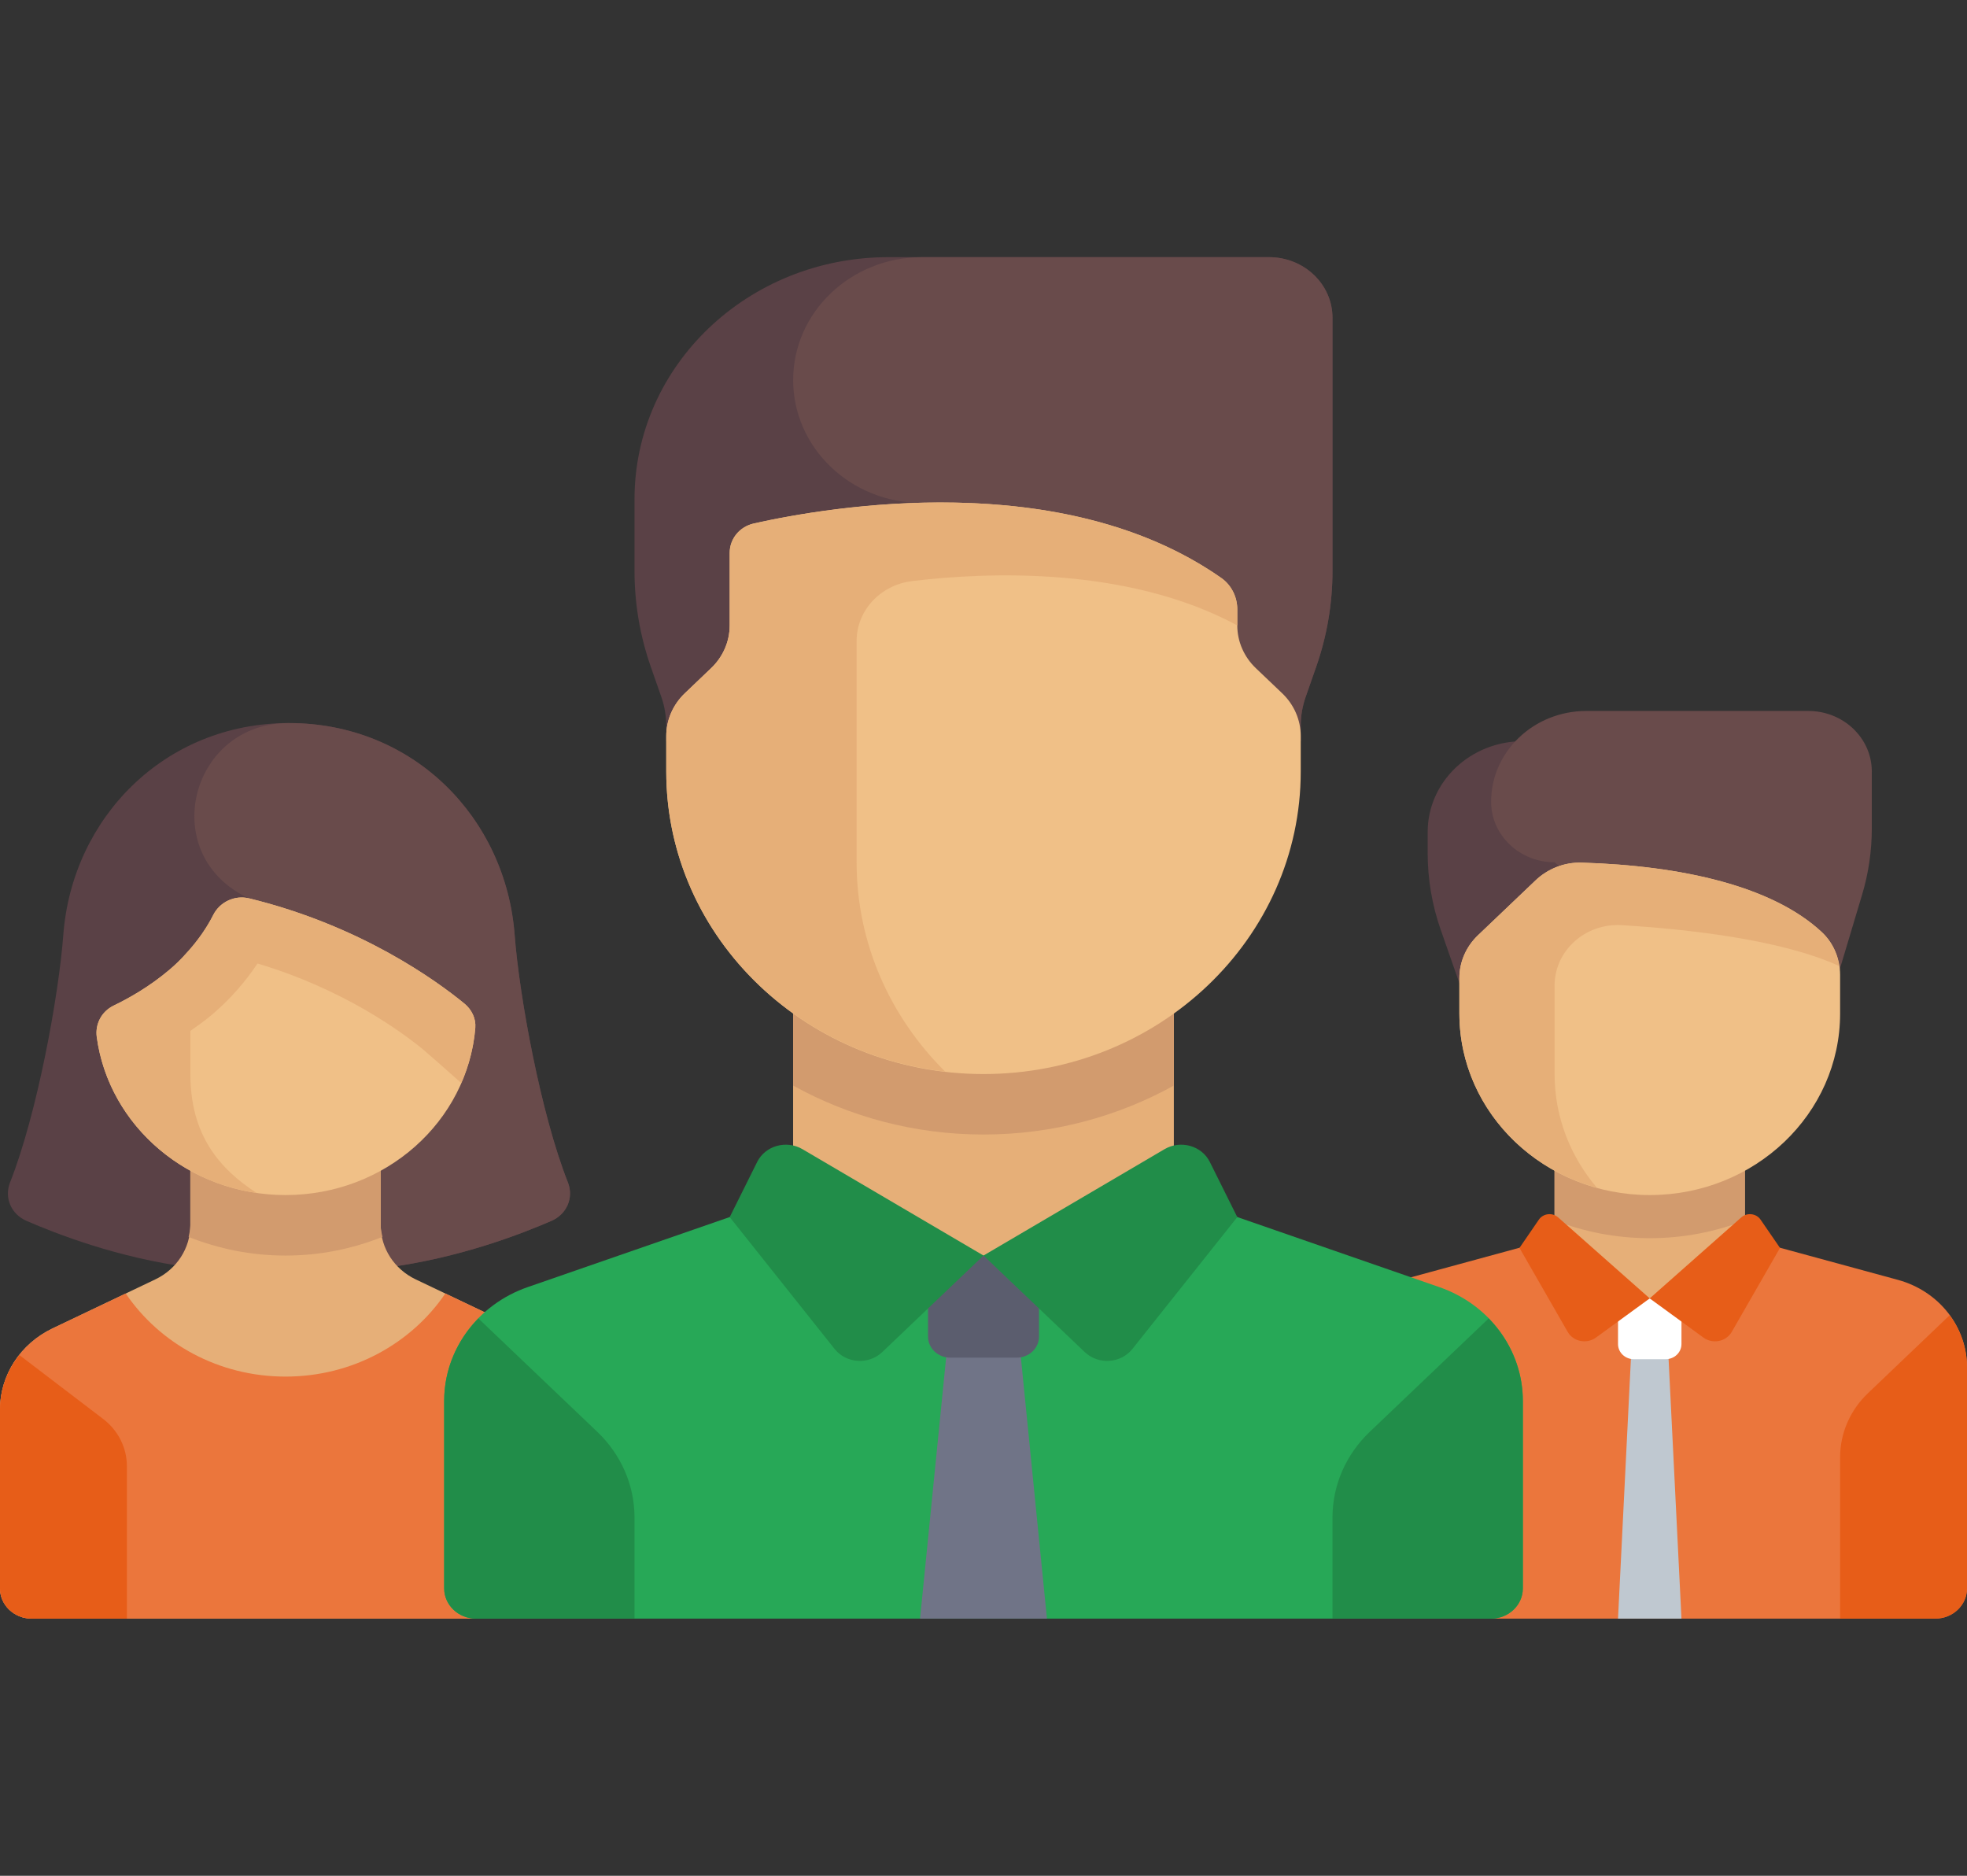 <svg width="43" height="41" viewBox="0 0 43 41" fill="none" xmlns="http://www.w3.org/2000/svg">
<rect x="0" y="0" width="43" height="41" fill="#333333" stroke="none"/>
<g clip-path="url(#clip0_161_489)">
<path d="M31.21 18.185V18.649C31.21 19.218 31.306 19.783 31.495 20.322L32.597 23.476H34.678V16.201H33.291C32.142 16.201 31.21 17.09 31.21 18.185Z" fill="#5A4146"/>
<path d="M40.706 19.559L39.532 23.476L33.984 18.847C33.218 18.847 32.597 18.255 32.597 17.524C32.597 16.429 33.529 15.54 34.678 15.54H39.532C40.298 15.54 40.919 16.133 40.919 16.863V18.106C40.919 18.597 40.848 19.087 40.706 19.559Z" fill="#694B4B"/>
<path d="M38.144 25.46H33.983V28.387H38.144V25.46Z" fill="#E6AF78"/>
<path d="M33.984 26.674C34.627 26.924 35.329 27.064 36.065 27.064C36.8 27.064 37.502 26.924 38.145 26.674V25.46H33.984V26.674Z" fill="#D29B6E"/>
<path d="M41.491 27.975L38.145 27.064L36.065 28.38L33.984 27.064L30.638 27.975C29.745 28.219 29.129 28.997 29.129 29.883V34.718C29.129 35.083 29.44 35.379 29.823 35.379H42.306C42.69 35.379 43 35.083 43 34.718V29.883C43 28.997 42.384 28.219 41.491 27.975Z" fill="#EB763C"/>
<path d="M36.758 35.379H35.371L35.718 28.387H36.411L36.758 35.379Z" fill="#BFC8D0"/>
<path d="M36.064 26.121C33.766 26.121 31.903 24.345 31.903 22.153V21.378C31.903 21.028 32.049 20.691 32.309 20.443L33.567 19.244C33.833 18.99 34.197 18.844 34.574 18.855C36.791 18.922 38.753 19.375 39.826 20.374C40.089 20.619 40.226 20.961 40.226 21.311V22.153C40.226 24.345 38.363 26.121 36.064 26.121Z" fill="#F0C087"/>
<path d="M33.984 21.543C33.984 20.78 34.656 20.173 35.454 20.222C36.854 20.307 38.932 20.53 40.206 21.115C40.165 20.836 40.039 20.572 39.826 20.374C38.753 19.375 36.791 18.922 34.574 18.855L34.574 18.855V18.855C34.197 18.844 33.833 18.99 33.567 19.244L32.309 20.443C32.049 20.691 31.903 21.027 31.903 21.378V22.153C31.903 23.962 33.175 25.486 34.911 25.963C34.333 25.283 33.984 24.42 33.984 23.476L33.984 21.543Z" fill="#E6AF78"/>
<path d="M40.226 31.853C40.226 31.327 40.445 30.823 40.836 30.451L42.621 28.748C42.859 29.073 43 29.465 43 29.883V34.718C43 35.083 42.69 35.379 42.307 35.379H40.226V31.853Z" fill="#E75D18"/>
<path d="M36.411 29.709H35.718C35.526 29.709 35.371 29.561 35.371 29.378V28.387H36.758V29.378C36.758 29.561 36.603 29.709 36.411 29.709Z" fill="white"/>
<path d="M36.064 28.38L34.889 29.236C34.686 29.384 34.393 29.325 34.271 29.112L33.217 27.276L33.641 26.658C33.735 26.521 33.936 26.498 34.062 26.609L36.064 28.38Z" fill="#E75D18"/>
<path d="M36.064 28.38L37.239 29.237C37.442 29.384 37.735 29.325 37.857 29.112L38.912 27.276L38.487 26.658C38.393 26.521 38.192 26.498 38.066 26.609L36.064 28.38Z" fill="#E75D18"/>
<path d="M12.415 25.845C11.822 24.348 11.352 21.773 11.251 20.433C11.057 17.883 9.042 15.804 6.317 15.804C3.593 15.804 1.577 17.883 1.384 20.433C1.283 21.773 0.812 24.348 0.22 25.845C0.089 26.175 0.24 26.539 0.581 26.686C1.216 26.961 2.57 27.498 4.203 27.708H8.432C10.057 27.498 11.421 26.96 12.054 26.686C12.395 26.539 12.546 26.175 12.415 25.845Z" fill="#5A4146"/>
<path d="M12.053 26.686C12.394 26.539 12.545 26.175 12.415 25.845C11.822 24.348 11.352 21.774 11.25 20.434C11.057 17.883 9.042 15.805 6.317 15.805C6.31 15.805 6.303 15.805 6.296 15.805C4.206 15.813 3.467 18.531 5.267 19.546C5.375 19.607 5.444 19.636 5.444 19.636L7.02 27.708H8.431C10.057 27.498 11.42 26.96 12.053 26.686Z" fill="#694B4B"/>
<path d="M11.334 29.035L9.089 27.965C8.619 27.741 8.322 27.283 8.323 26.782L8.323 24.799H4.161V26.782C4.161 27.283 3.864 27.741 3.394 27.965L1.15 29.035C0.445 29.371 0 30.058 0 30.81V34.718C0 35.083 0.31 35.379 0.694 35.379H11.79C12.173 35.379 12.484 35.083 12.484 34.718V30.81C12.484 30.058 12.039 29.371 11.334 29.035Z" fill="#E6AF78"/>
<path d="M6.242 27.444C6.989 27.444 7.704 27.297 8.36 27.035C8.343 26.952 8.322 26.869 8.322 26.782L8.323 24.798H4.161V26.782C4.161 26.87 4.141 26.953 4.124 27.037C4.78 27.297 5.495 27.444 6.242 27.444Z" fill="#D29B6E"/>
<path d="M11.334 29.035L9.735 28.273C8.993 29.365 7.707 30.089 6.242 30.089C4.776 30.089 3.49 29.365 2.749 28.273L1.15 29.035C0.445 29.371 0 30.058 0 30.81V34.718C0 35.083 0.31 35.379 0.694 35.379H11.79C12.173 35.379 12.484 35.083 12.484 34.718V30.81C12.484 30.058 12.039 29.371 11.334 29.035Z" fill="#EB763C"/>
<path d="M6.242 26.121C4.126 26.121 2.379 24.616 2.115 22.667C2.077 22.384 2.219 22.108 2.486 21.979C2.805 21.826 3.269 21.567 3.713 21.189C4.208 20.768 4.498 20.324 4.662 19.998C4.803 19.718 5.128 19.559 5.444 19.636C7.886 20.23 9.549 21.441 10.152 21.936C10.314 22.069 10.407 22.264 10.39 22.467C10.222 24.512 8.429 26.121 6.242 26.121Z" fill="#F0C087"/>
<path d="M10.152 21.936C9.549 21.441 7.886 20.23 5.445 19.636C5.128 19.559 4.804 19.718 4.663 19.998C4.538 20.245 4.333 20.559 4.029 20.88C4.029 20.881 4.029 20.882 4.028 20.883C3.934 20.985 3.833 21.087 3.714 21.189C3.269 21.567 2.805 21.826 2.486 21.979C2.22 22.108 2.077 22.384 2.116 22.667C2.353 24.417 3.789 25.81 5.611 26.076C4.781 25.537 4.162 24.796 4.162 23.476V22.533C4.319 22.422 4.478 22.311 4.637 22.176C5.023 21.848 5.359 21.468 5.629 21.06C7.497 21.616 8.764 22.542 9.244 22.935C9.375 23.045 9.701 23.332 10.083 23.673C10.247 23.296 10.356 22.892 10.391 22.467C10.407 22.264 10.314 22.068 10.152 21.936Z" fill="#E6AF78"/>
<path d="M0.423 29.618C0.156 29.956 0 30.37 0 30.81V34.718C0 35.083 0.31 35.379 0.694 35.379H2.774V32.047C2.774 31.645 2.583 31.265 2.254 31.014L0.423 29.618Z" fill="#E75D18"/>
<path d="M31.464 28.133L25.662 26.121L21.5 27.444L17.339 26.121L11.536 28.133C10.44 28.513 9.71 29.507 9.71 30.619V34.718C9.71 35.083 10.021 35.379 10.403 35.379H32.597C32.98 35.379 33.291 35.083 33.291 34.718V30.619C33.291 29.506 32.561 28.513 31.464 28.133Z" fill="#27A857"/>
<path d="M20.774 28.766L20.113 35.379H22.887L22.227 28.766H20.774Z" fill="#707487"/>
<path d="M22.228 29.675H20.772C20.504 29.675 20.287 29.468 20.287 29.212V27.444H22.714V29.212C22.714 29.467 22.497 29.675 22.228 29.675Z" fill="#5B5D6E"/>
<path d="M32.544 28.817C33.012 29.296 33.29 29.934 33.29 30.619V34.718C33.29 35.083 32.98 35.379 32.597 35.379H29.129V33.168C29.129 32.467 29.421 31.794 29.942 31.298L32.544 28.817Z" fill="#218D49"/>
<path d="M29.129 12.483V6.944C29.129 6.213 28.508 5.621 27.742 5.621H19.419C16.355 5.621 13.871 7.99 13.871 10.911V12.483C13.871 13.194 13.991 13.9 14.227 14.575L14.458 15.235C14.528 15.437 14.564 15.649 14.564 15.862V16.202H28.435V15.862C28.435 15.649 28.471 15.437 28.542 15.235L28.773 14.575C29.009 13.9 29.129 13.194 29.129 12.483Z" fill="#5A4146"/>
<path d="M17.339 8.307C17.339 9.791 18.6 10.994 20.156 10.994H20.546L20.735 16.201H28.435V15.862C28.435 15.649 28.471 15.437 28.542 15.235L28.773 14.574C29.009 13.9 29.129 13.194 29.129 12.483V6.944C29.129 6.213 28.508 5.621 27.742 5.621H20.156C18.6 5.621 17.339 6.824 17.339 8.307Z" fill="#694B4B"/>
<path d="M25.661 21.492H17.338V27.444H25.661V21.492Z" fill="#E6AF78"/>
<path d="M17.338 23.728C18.564 24.405 19.982 24.798 21.5 24.798C23.017 24.798 24.436 24.405 25.661 23.728V21.492H17.338L17.338 23.728Z" fill="#D29B6E"/>
<path d="M21.5 27.443L19.288 29.552C18.991 29.836 18.499 29.804 18.245 29.485L15.952 26.603L16.552 25.398C16.729 25.042 17.19 24.912 17.542 25.118L21.5 27.443Z" fill="#218D49"/>
<path d="M21.5 27.443L23.712 29.552C24.009 29.836 24.501 29.804 24.755 29.485L27.048 26.603L26.448 25.398C26.271 25.042 25.81 24.912 25.458 25.118L21.5 27.443Z" fill="#218D49"/>
<path d="M21.5 23.476C17.67 23.476 14.565 20.515 14.565 16.863V16.088C14.565 15.737 14.711 15.401 14.971 15.153L15.545 14.605C15.805 14.357 15.951 14.021 15.951 13.67V12.085C15.951 11.778 16.167 11.512 16.48 11.442C18.12 11.073 23.224 10.198 26.698 12.633C26.924 12.792 27.048 13.052 27.048 13.319V13.67C27.048 14.021 27.194 14.357 27.454 14.605L28.029 15.153C28.289 15.401 28.435 15.737 28.435 16.088V16.863C28.436 20.515 25.33 23.476 21.5 23.476Z" fill="#F0C087"/>
<path d="M26.698 12.633C24.255 10.92 21.01 10.846 18.726 11.081C17.762 11.18 16.966 11.332 16.48 11.442C16.167 11.512 15.952 11.778 15.952 12.085V13.67C15.952 14.021 15.806 14.357 15.545 14.605L14.971 15.153C14.711 15.401 14.565 15.737 14.565 16.088V16.863C14.565 20.244 17.228 23.028 20.662 23.423C19.465 22.235 18.726 20.624 18.726 18.847V14.013C18.726 13.343 19.248 12.783 19.946 12.7C21.61 12.501 24.659 12.381 27.048 13.67V13.319C27.048 13.052 26.923 12.792 26.698 12.633Z" fill="#E6AF78"/>
<path d="M10.457 28.817C9.988 29.296 9.71 29.934 9.71 30.619V34.718C9.71 35.083 10.021 35.379 10.403 35.379H13.871V33.168C13.871 32.467 13.579 31.794 13.059 31.298L10.457 28.817Z" fill="#218D49"/>
</g>
<defs>
<clipPath id="clip0_161_489">
<rect width="43" height="41" fill="white"/>
</clipPath>
</defs>
</svg>
